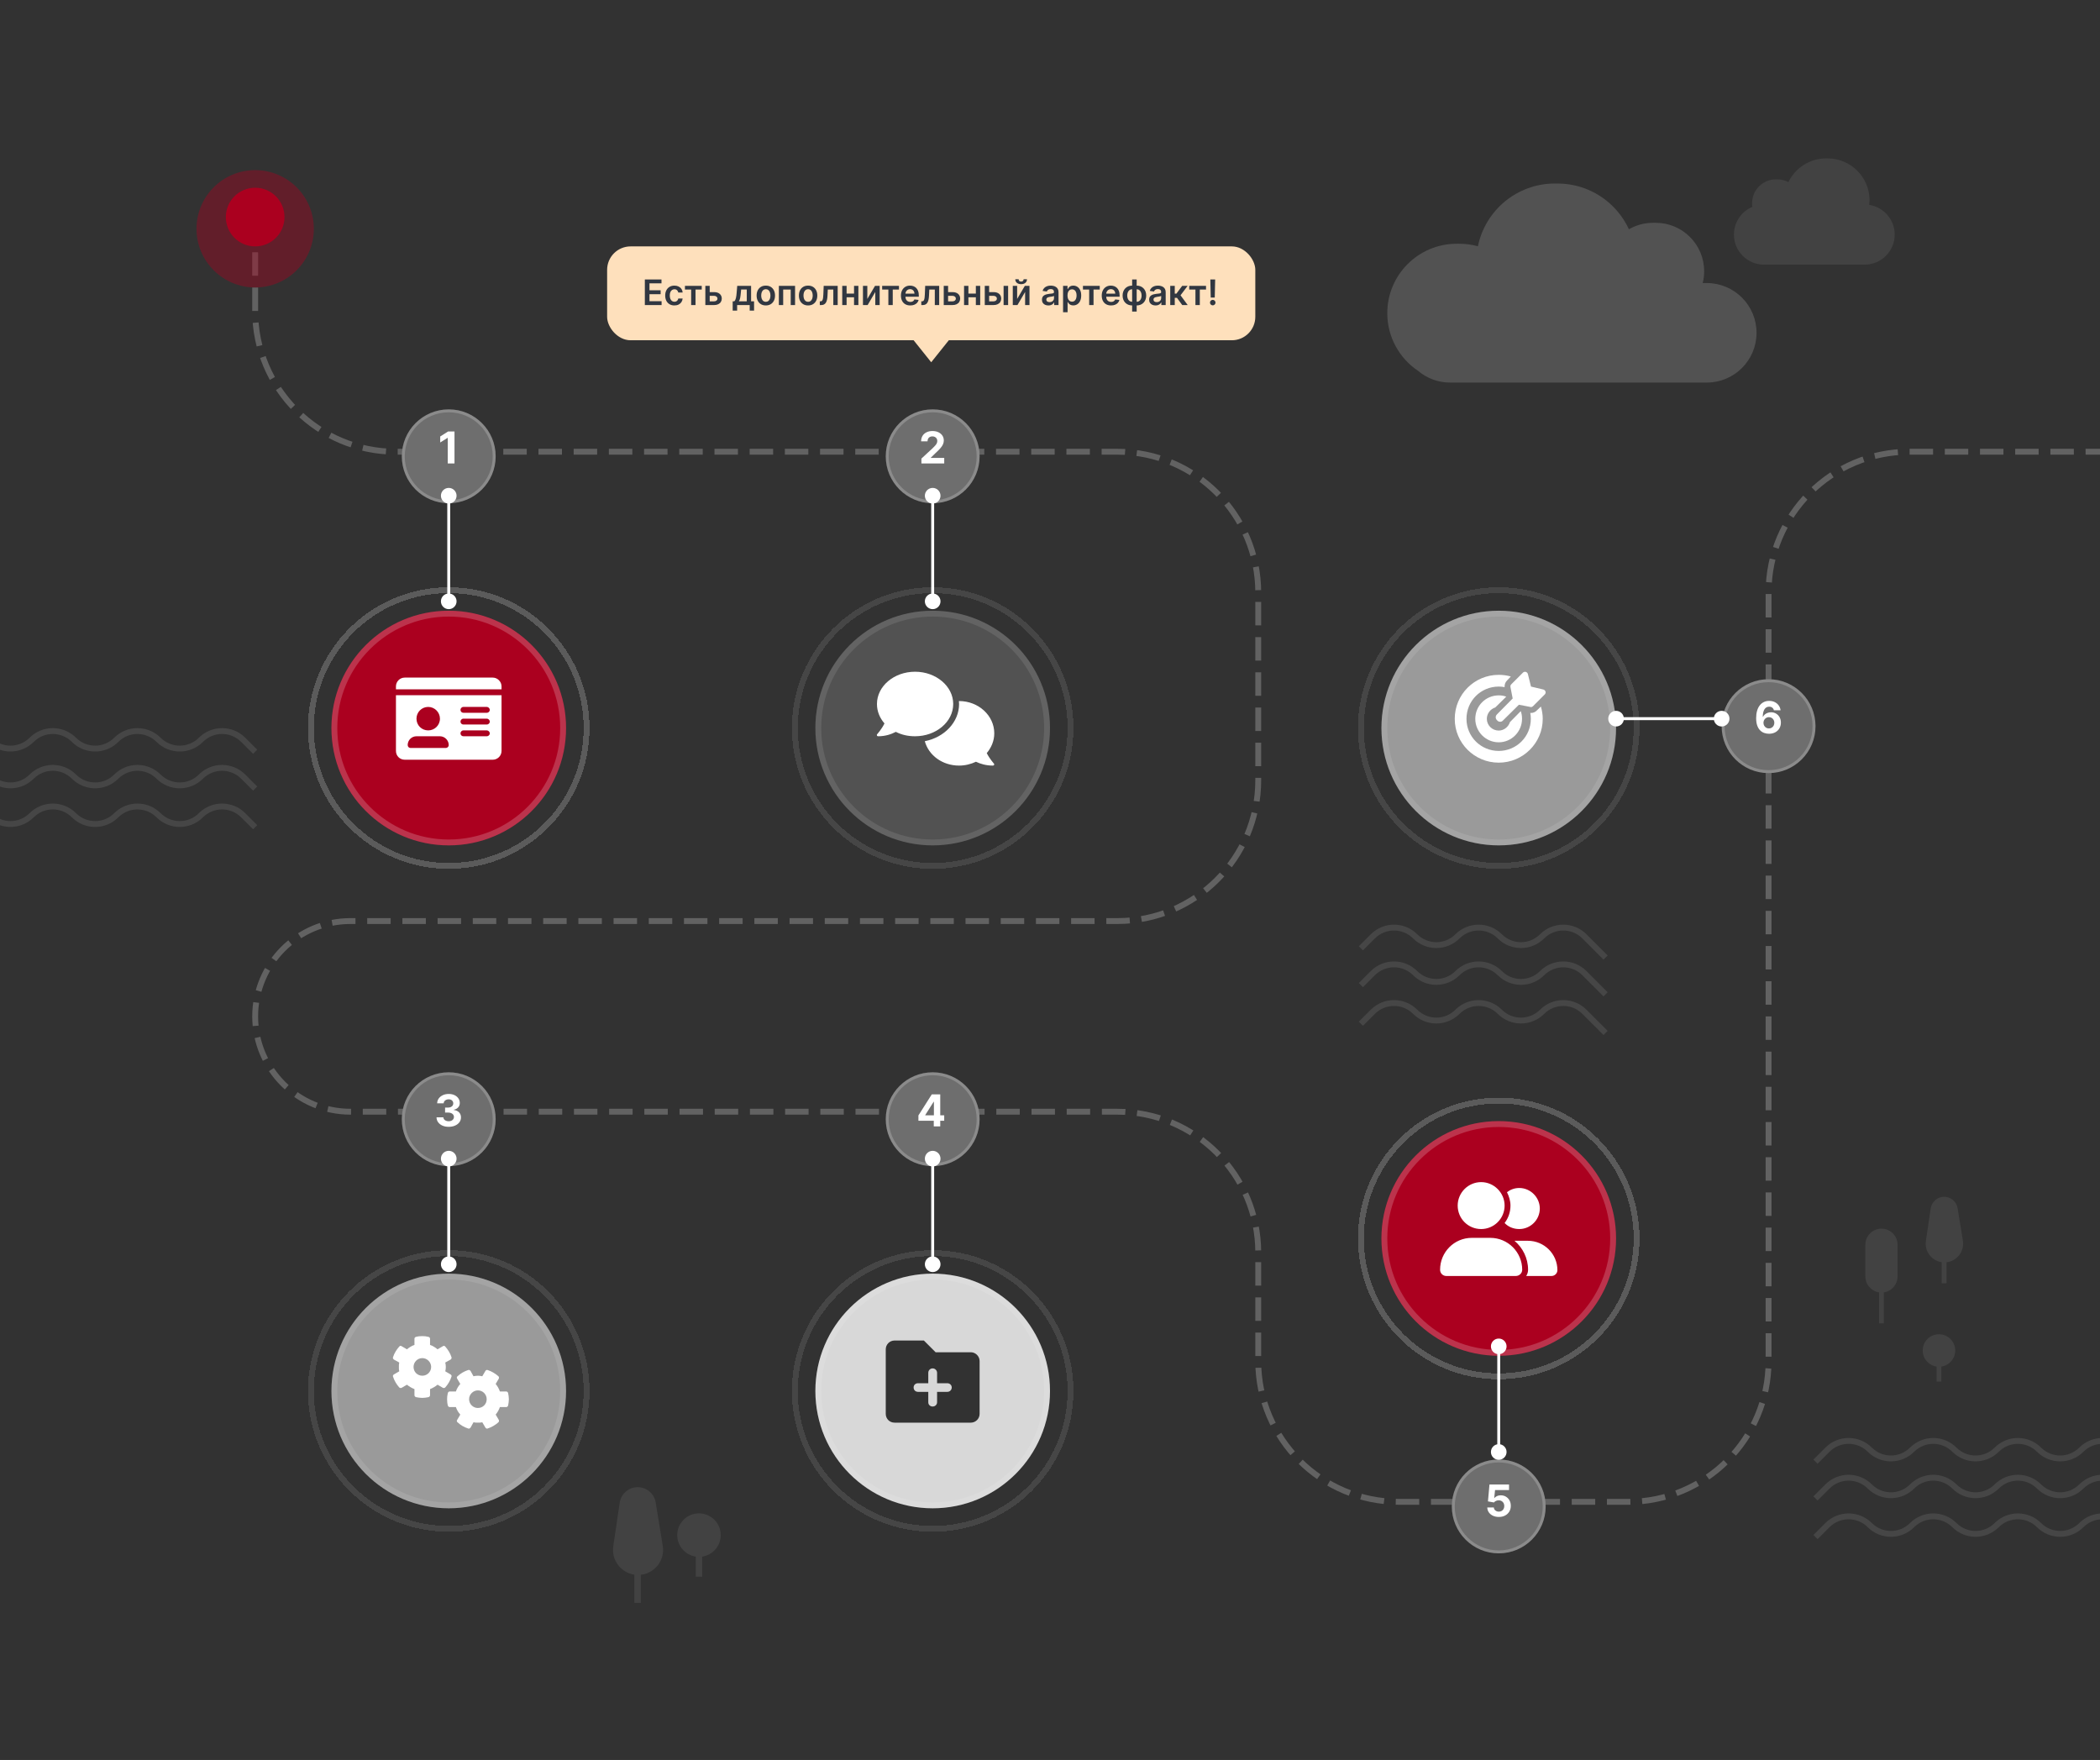 <svg width="716" height="600" viewBox="0 0 716 600" fill="none" xmlns="http://www.w3.org/2000/svg">
<g clip-path="url(#clip0_2741_21984)" filter="url(#filter0_b_2741_21984)">
<rect width="716" height="600" fill="#323232"/>
<path d="M87 74V106C87 132.51 108.49 154 135 154H381C407.51 154 429 175.49 429 202V266C429 292.51 407.51 314 381 314H119.5C101.551 314 87 328.551 87 346.5V346.5C87 364.449 101.551 379 119.5 379H381C407.51 379 429 400.49 429 427V464C429 490.51 450.49 512 477 512H555C581.51 512 603 490.51 603 464V202C603 175.49 624.49 154 651 154H722" stroke="#626262" stroke-width="2" stroke-dasharray="8 4"/>
<g opacity="0.4" filter="url(#filter1_d_2741_21984)">
<circle cx="87" cy="74" r="20" fill="#AB001F"/>
</g>
<circle cx="87" cy="74" r="10" fill="#AB001F"/>
<g filter="url(#filter2_d_2741_21984)">
<circle cx="153" cy="153" r="16" fill="#6E6E6E"/>
<circle cx="153" cy="153" r="15.5" stroke="white" stroke-opacity="0.2"/>
</g>
<path d="M154.961 147.091V158H152.654V149.28H152.591L150.092 150.846V148.801L152.793 147.091H154.961Z" fill="white"/>
<g filter="url(#filter3_d_2741_21984)">
<circle cx="153" cy="245" r="40" fill="#AB001F"/>
<circle cx="153" cy="245" r="39" stroke="white" stroke-opacity="0.2" stroke-width="2"/>
</g>
<g filter="url(#filter4_d_2741_21984)">
<circle cx="153" cy="245" r="47" stroke="white" stroke-opacity="0.2" stroke-width="2" shape-rendering="crispEdges"/>
</g>
<path d="M153 171.667C151.527 171.667 150.333 170.473 150.333 169C150.333 167.527 151.527 166.333 153 166.333C154.473 166.333 155.667 167.527 155.667 169C155.667 170.473 154.473 171.667 153 171.667ZM153 207.667C151.527 207.667 150.333 206.473 150.333 205C150.333 203.527 151.527 202.333 153 202.333C154.473 202.333 155.667 203.527 155.667 205C155.667 206.473 154.473 207.667 153 207.667ZM153.5 169L153.5 205L152.5 205L152.5 169L153.5 169Z" fill="white"/>
<path d="M168 231C169.625 231 171 232.375 171 234V235H135V234C135 232.375 136.312 231 138 231H168ZM135 256V237H171V256C171 257.688 169.625 259 168 259H138C136.312 259 135 257.688 135 256ZM158 241C157.438 241 157 241.5 157 242C157 242.562 157.438 243 158 243H166C166.5 243 167 242.562 167 242C167 241.5 166.5 241 166 241H158ZM158 245C157.438 245 157 245.5 157 246C157 246.562 157.438 247 158 247H166C166.5 247 167 246.562 167 246C167 245.5 166.5 245 166 245H158ZM158 249C157.438 249 157 249.5 157 250C157 250.562 157.438 251 158 251H166C166.5 251 167 250.562 167 250C167 249.5 166.5 249 166 249H158ZM146 241C143.75 241 142 242.812 142 245C142 247.25 143.75 249 146 249C148.188 249 150 247.25 150 245C150 242.812 148.188 241 146 241ZM142 251C140.312 251 139 252.375 139 254C139 254.562 139.438 255 140 255H152C152.5 255 153 254.562 153 254C153 252.375 151.625 251 150 251H142Z" fill="white"/>
<g filter="url(#filter5_d_2741_21984)">
<circle cx="153" cy="379" r="16" fill="#6E6E6E"/>
<circle cx="153" cy="379" r="15.5" stroke="white" stroke-opacity="0.2"/>
</g>
<path d="M152.973 384.149C152.177 384.149 151.469 384.012 150.847 383.739C150.229 383.462 149.741 383.082 149.383 382.599C149.027 382.113 148.845 381.551 148.834 380.916H151.156C151.17 381.182 151.258 381.417 151.417 381.619C151.581 381.818 151.797 381.972 152.067 382.082C152.337 382.192 152.641 382.248 152.978 382.248C153.33 382.248 153.64 382.185 153.91 382.061C154.18 381.937 154.391 381.765 154.544 381.544C154.697 381.324 154.773 381.07 154.773 380.783C154.773 380.491 154.691 380.234 154.528 380.01C154.368 379.783 154.137 379.605 153.836 379.478C153.537 379.35 153.182 379.286 152.77 379.286H151.753V377.592H152.77C153.118 377.592 153.425 377.532 153.692 377.411C153.962 377.29 154.171 377.123 154.32 376.91C154.47 376.694 154.544 376.441 154.544 376.154C154.544 375.88 154.478 375.641 154.347 375.435C154.219 375.225 154.038 375.062 153.804 374.945C153.573 374.827 153.303 374.769 152.994 374.769C152.682 374.769 152.396 374.826 152.136 374.939C151.877 375.049 151.669 375.207 151.513 375.413C151.357 375.619 151.273 375.861 151.263 376.138H149.052C149.063 375.509 149.242 374.955 149.59 374.476C149.938 373.996 150.407 373.622 150.996 373.352C151.59 373.078 152.259 372.942 153.005 372.942C153.758 372.942 154.416 373.078 154.981 373.352C155.545 373.625 155.984 373.995 156.297 374.46C156.613 374.922 156.769 375.44 156.765 376.015C156.769 376.626 156.579 377.136 156.195 377.544C155.815 377.952 155.32 378.212 154.709 378.322V378.407C155.512 378.51 156.123 378.789 156.542 379.243C156.964 379.694 157.174 380.259 157.17 380.937C157.174 381.559 156.994 382.111 156.632 382.594C156.273 383.077 155.778 383.457 155.146 383.734C154.514 384.011 153.789 384.149 152.973 384.149Z" fill="white"/>
<g filter="url(#filter6_d_2741_21984)">
<circle cx="153" cy="471" r="40" fill="#9A9A9A"/>
<circle cx="153" cy="471" r="39" stroke="white" stroke-opacity="0.1" stroke-width="2"/>
</g>
<g filter="url(#filter7_d_2741_21984)">
<circle cx="153" cy="471" r="47" stroke="white" stroke-opacity="0.1" stroke-width="2" shape-rendering="crispEdges"/>
</g>
<path d="M153 397.667C151.527 397.667 150.333 396.473 150.333 395C150.333 393.527 151.527 392.333 153 392.333C154.473 392.333 155.667 393.527 155.667 395C155.667 396.473 154.473 397.667 153 397.667ZM153 433.667C151.527 433.667 150.333 432.473 150.333 431C150.333 429.527 151.527 428.333 153 428.333C154.473 428.333 155.667 429.527 155.667 431C155.667 432.473 154.473 433.667 153 433.667ZM153.5 395L153.5 431L152.5 431L152.5 395L153.5 395Z" fill="white"/>
<path d="M153.625 468.562C153.875 468.688 154.062 469.062 153.938 469.312C153.5 470.688 152.75 471.938 151.812 473C151.688 473.125 151.5 473.188 151.375 473.188C151.25 473.188 151.125 473.188 151 473.125L149.188 472.062C148.438 472.688 147.562 473.188 146.625 473.562V475.688C146.625 475.938 146.375 476.25 146.062 476.312C145.375 476.438 144.688 476.562 144 476.562C143.25 476.562 142.562 476.438 141.875 476.312C141.562 476.25 141.312 475.938 141.312 475.688V473.562C140.375 473.188 139.5 472.688 138.75 472.062L136.938 473.125C136.812 473.188 136.688 473.188 136.562 473.188C136.438 473.188 136.25 473.125 136.125 473C135.188 471.938 134.438 470.688 134 469.312C133.875 469.062 134.062 468.688 134.312 468.562L136.125 467.5C136 467.062 136 466.562 136 466C136 465.5 136 465 136.125 464.5L134.312 463.5C134.062 463.312 133.875 463 134 462.688C134.438 461.312 135.188 460.125 136.125 459.062C136.25 458.875 136.438 458.812 136.562 458.812C136.688 458.812 136.812 458.875 136.938 458.938L138.75 460C139.5 459.375 140.375 458.812 141.312 458.5V456.375C141.312 456.062 141.562 455.812 141.875 455.75C142.562 455.562 143.25 455.5 144 455.5C144.688 455.5 145.375 455.562 146.062 455.75C146.375 455.812 146.625 456.062 146.625 456.375V458.5C147.562 458.812 148.438 459.375 149.188 460L151 458.938C151.125 458.875 151.25 458.812 151.375 458.812C151.5 458.812 151.688 458.875 151.812 459.062C152.75 460.125 153.5 461.312 153.938 462.688C154.062 463 153.875 463.312 153.625 463.5L151.812 464.5C151.938 465 152 465.5 152 466C152 466.562 151.938 467.062 151.812 467.5L153.625 468.562ZM144 469C145.625 469 147 467.688 147 466C147 464.375 145.625 463 144 463C142.312 463 141 464.375 141 466C141 467.688 142.312 469 144 469ZM173.25 474.938C173.375 475.625 173.5 476.312 173.5 477C173.5 477.75 173.375 478.438 173.25 479.125C173.188 479.438 172.875 479.688 172.625 479.688H170.438C170.125 480.625 169.625 481.5 169 482.25L170.062 484.062C170.125 484.188 170.125 484.312 170.125 484.438C170.125 484.562 170.062 484.75 169.938 484.875C168.875 485.812 167.625 486.562 166.25 487C166 487.125 165.625 486.938 165.5 486.688L164.438 484.875C163.938 485 163.438 485 162.938 485C162.438 485 161.938 485 161.438 484.875L160.438 486.688C160.25 486.938 159.938 487.125 159.625 487C158.25 486.562 157 485.812 156 484.875C155.812 484.75 155.75 484.562 155.75 484.438C155.75 484.312 155.812 484.188 155.875 484.062L156.938 482.25C156.25 481.5 155.75 480.625 155.438 479.688H153.312C153 479.688 152.75 479.438 152.688 479.125C152.5 478.438 152.438 477.75 152.438 477C152.438 476.312 152.5 475.625 152.688 474.938C152.75 474.625 153 474.375 153.312 474.375H155.438C155.75 473.438 156.25 472.562 156.938 471.812L155.875 470C155.812 469.875 155.75 469.75 155.75 469.625C155.75 469.5 155.812 469.312 156 469.188C157 468.25 158.25 467.5 159.625 467.062C159.938 466.938 160.25 467.125 160.438 467.375L161.438 469.188C161.938 469.062 162.438 469 162.938 469C163.438 469 163.938 469.062 164.438 469.188L165.5 467.375C165.625 467.125 166 466.938 166.25 467.062C167.625 467.5 168.875 468.25 169.938 469.188C170.062 469.312 170.125 469.5 170.125 469.625C170.125 469.75 170.125 469.875 170.062 470L169 471.812C169.625 472.562 170.125 473.438 170.438 474.375H172.625C172.875 474.375 173.188 474.625 173.25 474.938ZM162.938 480C164.625 480 165.938 478.688 165.938 477C165.938 475.375 164.625 474 162.938 474C161.312 474 159.938 475.375 159.938 477C159.938 478.688 161.312 480 162.938 480Z" fill="white"/>
<g filter="url(#filter8_d_2741_21984)">
<circle cx="318" cy="153" r="16" fill="#6E6E6E"/>
<circle cx="318" cy="153" r="15.5" stroke="white" stroke-opacity="0.2"/>
</g>
<path d="M314.16 158V156.338L318.043 152.743C318.374 152.423 318.651 152.135 318.874 151.88C319.102 151.624 319.274 151.374 319.391 151.129C319.508 150.88 319.567 150.612 319.567 150.324C319.567 150.005 319.494 149.729 319.348 149.499C319.203 149.264 319.004 149.085 318.752 148.961C318.5 148.833 318.214 148.769 317.894 148.769C317.56 148.769 317.269 148.836 317.021 148.971C316.772 149.106 316.58 149.3 316.445 149.552C316.31 149.804 316.243 150.104 316.243 150.452H314.054C314.054 149.738 314.215 149.119 314.538 148.593C314.861 148.067 315.314 147.661 315.897 147.373C316.479 147.086 317.15 146.942 317.91 146.942C318.691 146.942 319.371 147.08 319.95 147.357C320.533 147.631 320.985 148.011 321.309 148.497C321.632 148.984 321.793 149.541 321.793 150.17C321.793 150.582 321.712 150.988 321.548 151.39C321.388 151.791 321.103 152.237 320.691 152.727C320.279 153.213 319.698 153.797 318.949 154.479L317.356 156.04V156.114H321.937V158H314.16Z" fill="white"/>
<g filter="url(#filter9_d_2741_21984)">
<circle cx="318" cy="245" r="40" fill="#525252"/>
<circle cx="318" cy="245" r="39" stroke="white" stroke-opacity="0.1" stroke-width="2"/>
</g>
<g filter="url(#filter10_d_2741_21984)">
<circle cx="318" cy="245" r="47" stroke="white" stroke-opacity="0.1" stroke-width="2" shape-rendering="crispEdges"/>
</g>
<path d="M318 171.667C316.527 171.667 315.333 170.473 315.333 169C315.333 167.527 316.527 166.333 318 166.333C319.473 166.333 320.667 167.527 320.667 169C320.667 170.473 319.473 171.667 318 171.667ZM318 207.667C316.527 207.667 315.333 206.473 315.333 205C315.333 203.527 316.527 202.333 318 202.333C319.473 202.333 320.667 203.527 320.667 205C320.667 206.473 319.473 207.667 318 207.667ZM318.5 169L318.5 205L317.5 205L317.5 169L318.5 169Z" fill="white"/>
<path d="M325 240C325 246.125 319.125 251 312 251C309.562 251 307.375 250.5 305.438 249.5C303.875 250.312 301.875 251 299.438 251C299.25 251 299.062 250.938 299 250.75C298.938 250.562 298.938 250.375 299.125 250.25C299.125 250.188 300.562 248.688 301.562 246.625C299.938 244.75 299 242.5 299 240C299 233.938 304.812 229 312 229C319.125 229 325 233.938 325 240ZM336.438 256.75C337.438 258.75 338.812 260.188 338.812 260.25C339 260.375 339 260.562 338.938 260.75C338.875 260.938 338.688 261 338.5 261C336.25 261 334.312 260.438 332.75 259.688C331.062 260.5 329.062 261 327 261C321.312 261 316.625 257.5 315.312 252.688C322 251.375 327 246.188 327 240C327 239.688 326.938 239.375 326.938 239.062C326.938 239.062 326.938 239 327 239C333.625 239 339 243.938 339 250C339 252.562 338 254.875 336.438 256.75Z" fill="white"/>
<g filter="url(#filter11_d_2741_21984)">
<circle cx="318" cy="379" r="16" fill="#6E6E6E"/>
<circle cx="318" cy="379" r="15.5" stroke="white" stroke-opacity="0.2"/>
</g>
<path d="M313.136 382.082V380.266L317.69 373.091H319.256V375.605H318.33L315.459 380.149V380.234H321.93V382.082H313.136ZM318.372 384V381.528L318.415 380.724V373.091H320.578V384H318.372Z" fill="white"/>
<g filter="url(#filter12_d_2741_21984)">
<circle cx="318" cy="471" r="40" fill="#D8D8D8"/>
<circle cx="318" cy="471" r="39" stroke="white" stroke-opacity="0.1" stroke-width="2"/>
</g>
<g filter="url(#filter13_d_2741_21984)">
<circle cx="318" cy="471" r="47" stroke="white" stroke-opacity="0.1" stroke-width="2" shape-rendering="crispEdges"/>
</g>
<path d="M318 397.667C316.527 397.667 315.333 396.473 315.333 395C315.333 393.527 316.527 392.333 318 392.333C319.473 392.333 320.667 393.527 320.667 395C320.667 396.473 319.473 397.667 318 397.667ZM318 433.667C316.527 433.667 315.333 432.473 315.333 431C315.333 429.527 316.527 428.333 318 428.333C319.473 428.333 320.667 429.527 320.667 431C320.667 432.473 319.473 433.667 318 433.667ZM318.5 395L318.5 431L317.5 431L317.5 395L318.5 395Z" fill="white"/>
<path d="M331 461C332.625 461 334 462.375 334 464V482C334 483.688 332.625 485 331 485H305C303.312 485 302 483.688 302 482V460C302 458.375 303.312 457 305 457H315L319 461H331ZM323 474.5C323.812 474.5 324.5 473.875 324.5 473C324.5 472.188 323.812 471.562 323 471.562H319.5V468C319.5 467.188 318.812 466.5 318 466.5C317.125 466.5 316.5 467.188 316.5 468V471.562H313C312.125 471.562 311.5 472.188 311.5 473C311.5 473.875 312.125 474.5 313 474.5H316.5V478.062C316.5 478.875 317.125 479.5 318 479.5C318.812 479.5 319.5 478.875 319.5 478.062V474.5H323Z" fill="#323232"/>
<g filter="url(#filter14_d_2741_21984)">
<circle cx="511" cy="511" r="16" transform="rotate(-180 511 511)" fill="#6E6E6E"/>
<circle cx="511" cy="511" r="15.5" transform="rotate(-180 511 511)" stroke="white" stroke-opacity="0.2"/>
</g>
<path d="M511.035 517.149C510.282 517.149 509.611 517.011 509.021 516.734C508.435 516.457 507.97 516.075 507.626 515.588C507.281 515.102 507.102 514.544 507.088 513.916H509.325C509.35 514.338 509.527 514.681 509.857 514.944C510.188 515.207 510.58 515.338 511.035 515.338C511.397 515.338 511.716 515.258 511.993 515.098C512.274 514.935 512.492 514.71 512.649 514.422C512.808 514.131 512.888 513.797 512.888 513.42C512.888 513.037 512.807 512.7 512.643 512.408C512.483 512.117 512.262 511.89 511.977 511.727C511.693 511.563 511.368 511.48 511.003 511.476C510.683 511.476 510.372 511.542 510.07 511.673C509.772 511.805 509.54 511.984 509.373 512.211L507.322 511.844L507.839 506.091H514.508V507.977H509.74L509.458 510.709H509.522C509.714 510.439 510.003 510.216 510.39 510.038C510.777 509.86 511.21 509.772 511.69 509.772C512.347 509.772 512.933 509.926 513.448 510.235C513.963 510.544 514.369 510.968 514.667 511.508C514.966 512.044 515.113 512.662 515.11 513.362C515.113 514.097 514.943 514.75 514.598 515.322C514.257 515.89 513.78 516.338 513.165 516.664C512.555 516.988 511.844 517.149 511.035 517.149Z" fill="white"/>
<g filter="url(#filter15_d_2741_21984)">
<circle cx="511" cy="419" r="40" transform="rotate(-180 511 419)" fill="#AB001F"/>
<circle cx="511" cy="419" r="39" transform="rotate(-180 511 419)" stroke="white" stroke-opacity="0.2" stroke-width="2"/>
</g>
<g filter="url(#filter16_d_2741_21984)">
<path d="M464 419C464 393.043 485.043 372 511 372C536.957 372 558 393.043 558 419C558 444.957 536.957 466 511 466C485.043 466 464 444.957 464 419Z" stroke="white" stroke-opacity="0.2" stroke-width="2" shape-rendering="crispEdges"/>
</g>
<path d="M511 492.333C512.473 492.333 513.667 493.527 513.667 495C513.667 496.473 512.473 497.667 511 497.667C509.527 497.667 508.333 496.473 508.333 495C508.333 493.527 509.527 492.333 511 492.333ZM511 456.333C512.473 456.333 513.667 457.527 513.667 459C513.667 460.473 512.473 461.667 511 461.667C509.527 461.667 508.333 460.473 508.333 459C508.333 457.527 509.527 456.333 511 456.333ZM510.5 495L510.5 459L511.5 459L511.5 495L510.5 495Z" fill="white"/>
<path d="M505 419C500.562 419 497 415.438 497 411C497 406.625 500.562 403 505 403C509.375 403 513 406.625 513 411C513 415.438 509.375 419 505 419ZM508.125 422C514.125 422 519 426.875 519 432.875C519 434.062 518 435 516.812 435H493.125C491.938 435 491 434.062 491 432.875C491 426.875 495.812 422 501.812 422H508.125ZM520.938 423C526.5 423 531 427.5 531 433C531 434.125 530.062 435 529 435H520.375C520.75 434.375 521 433.688 521 432.875C521 428.938 519.188 425.375 516.375 423H520.938ZM518 419C516 419 514.25 418.25 513 416.938C514.25 415.312 515 413.25 515 411C515 409.375 514.5 407.812 513.812 406.438C514.938 405.562 516.375 405 518 405C521.812 405 525 408.188 525 412C525 415.875 521.812 419 518 419Z" fill="white"/>
<g filter="url(#filter17_d_2741_21984)">
<circle cx="603" cy="245" r="16" transform="rotate(90 603 245)" fill="#6E6E6E"/>
<circle cx="603" cy="245" r="15.5" transform="rotate(90 603 245)" stroke="white" stroke-opacity="0.2"/>
</g>
<path d="M603.12 250.149C602.559 250.146 602.017 250.051 601.495 249.867C600.977 249.682 600.512 249.382 600.1 248.967C599.688 248.551 599.361 248.001 599.119 247.315C598.882 246.63 598.763 245.788 598.763 244.79C598.766 243.874 598.871 243.056 599.077 242.335C599.286 241.61 599.585 240.996 599.972 240.492C600.362 239.988 600.829 239.604 601.373 239.341C601.916 239.075 602.525 238.942 603.2 238.942C603.928 238.942 604.57 239.084 605.128 239.368C605.686 239.648 606.133 240.03 606.47 240.513C606.811 240.996 607.017 241.538 607.088 242.138H604.814C604.725 241.758 604.539 241.46 604.254 241.243C603.97 241.026 603.619 240.918 603.2 240.918C602.49 240.918 601.95 241.227 601.58 241.845C601.215 242.463 601.028 243.303 601.021 244.364H601.096C601.259 244.041 601.479 243.766 601.756 243.539C602.037 243.308 602.355 243.132 602.71 243.011C603.068 242.887 603.447 242.825 603.844 242.825C604.491 242.825 605.066 242.978 605.57 243.283C606.074 243.585 606.472 244 606.763 244.529C607.055 245.059 607.2 245.664 607.2 246.346C607.2 247.085 607.028 247.741 606.683 248.317C606.343 248.892 605.865 249.343 605.251 249.67C604.64 249.993 603.93 250.153 603.12 250.149ZM603.109 248.338C603.464 248.338 603.782 248.253 604.063 248.082C604.343 247.912 604.563 247.681 604.723 247.39C604.883 247.099 604.963 246.772 604.963 246.41C604.963 246.048 604.883 245.723 604.723 245.435C604.567 245.147 604.35 244.918 604.073 244.748C603.796 244.577 603.48 244.492 603.125 244.492C602.859 244.492 602.612 244.542 602.385 244.641C602.161 244.741 601.964 244.879 601.794 245.057C601.627 245.234 601.495 245.44 601.399 245.675C601.303 245.906 601.256 246.152 601.256 246.415C601.256 246.767 601.335 247.088 601.495 247.379C601.659 247.67 601.879 247.903 602.156 248.077C602.436 248.251 602.754 248.338 603.109 248.338Z" fill="white"/>
<g filter="url(#filter18_d_2741_21984)">
<circle cx="511" cy="245" r="40" transform="rotate(90 511 245)" fill="#9A9A9A"/>
<circle cx="511" cy="245" r="39" transform="rotate(90 511 245)" stroke="white" stroke-opacity="0.1" stroke-width="2"/>
</g>
<path d="M509.812 241.188C508.188 241.688 506.938 243.25 506.938 245.062C506.938 247.25 508.75 249.062 511 249.062C512.75 249.062 514.312 247.812 514.812 246.188L518.5 242.438C518.812 243.25 518.938 244.125 518.938 245.062C518.938 249.438 515.375 253.062 511 253.062C506.562 253.062 503 249.438 503 245.062C503 240.625 506.562 237.062 511 237.062C511.875 237.062 512.75 237.188 513.562 237.5L509.812 241.188ZM524.062 242.125L525.375 240.875C525.75 242.188 526 243.562 526 245.062C526 253.312 519.25 260 511 260C502.688 260 496 253.312 496 245.062C496 236.75 502.688 230.062 511 230.062C512.438 230.062 513.812 230.25 515.125 230.625L513.875 231.938C513.25 232.5 512.938 233.375 513 234.25C512.312 234.125 511.688 234.062 511 234.062C504.875 234.062 500 238.938 500 245.062C500 251.125 504.875 256 511 256C517.062 256 521.938 251.125 521.938 245.062C521.938 244.312 521.875 243.688 521.75 243C521.812 243 521.875 243.062 522 243.062C522.75 243.062 523.5 242.75 524.062 242.125ZM526.938 235.75C527.062 236.125 526.938 236.5 526.688 236.75L522.688 240.75C522.5 240.938 522.25 241.062 522 241.062C521.875 241.062 521.812 241 521.75 241L517.875 240.25L512.5 245.562C512.25 245.875 511.875 246.062 511.5 246.062C511.062 246.062 510.688 245.875 510.438 245.562C509.812 245 509.812 244.062 510.438 243.5L515.75 238.125L515 234.25C514.938 233.875 515 233.562 515.25 233.312L519.25 229.312C519.5 229.062 519.875 228.938 520.25 229.062C520.625 229.188 520.875 229.5 520.938 229.812L522 234.062L526.188 235.062C526.5 235.125 526.812 235.375 526.938 235.75Z" fill="white"/>
<g filter="url(#filter19_d_2741_21984)">
<circle cx="511" cy="245" r="47" transform="rotate(90 511 245)" stroke="white" stroke-opacity="0.1" stroke-width="2" shape-rendering="crispEdges"/>
</g>
<path d="M584.333 245C584.333 243.527 585.527 242.333 587 242.333C588.473 242.333 589.667 243.527 589.667 245C589.667 246.473 588.473 247.667 587 247.667C585.527 247.667 584.333 246.473 584.333 245ZM548.333 245C548.333 243.527 549.527 242.333 551 242.333C552.473 242.333 553.667 243.527 553.667 245C553.667 246.473 552.473 247.667 551 247.667C549.527 247.667 548.333 246.473 548.333 245ZM587 245.5L551 245.5L551 244.5L587 244.5V245.5Z" fill="white"/>
<path fill-rule="evenodd" clip-rule="evenodd" d="M555.381 78.16C557.808 76.759 560.624 75.958 563.627 75.958H564.52C573.643 75.958 581.038 83.353 581.038 92.476C581.038 93.862 580.868 95.208 580.546 96.494H581.931C591.301 96.494 598.896 104.089 598.896 113.459C598.896 122.828 591.301 130.423 581.931 130.423H497.623L497.554 130.423H496.661L496.592 130.423H494.429C490.249 130.423 486.422 128.911 483.465 126.404C477.152 122.155 473 114.943 473 106.762C473 93.694 483.594 83.101 496.661 83.101H497.554C499.752 83.101 501.881 83.4 503.9 83.961C506.395 71.751 517.197 62.565 530.144 62.565H531.037C541.836 62.565 551.142 68.955 555.381 78.16Z" fill="white" fill-opacity="0.16"/>
<path fill-rule="evenodd" clip-rule="evenodd" d="M609.76 62.092C612.071 57.304 616.972 54 622.645 54H623.122C631.019 54 637.421 60.402 637.421 68.299C637.421 68.823 637.393 69.341 637.338 69.85C642.244 70.612 646 74.856 646 79.976C646 85.636 641.412 90.224 635.753 90.224H601.436C595.776 90.224 591.188 85.636 591.188 79.976C591.188 75.718 593.786 72.066 597.483 70.519C597.418 70.106 597.384 69.683 597.384 69.252C597.384 64.777 601.012 61.149 605.487 61.149H605.963C607.335 61.149 608.628 61.49 609.76 62.092Z" fill="white" fill-opacity="0.08"/>
<path d="M619 498.291L623.077 494.214C627.061 490.23 633.521 490.23 637.505 494.214V494.214C641.489 498.198 647.948 498.198 651.932 494.214V494.214C655.916 490.23 662.375 490.23 666.359 494.214V494.214C670.343 498.198 676.802 498.198 680.786 494.214V494.214C684.77 490.23 691.23 490.23 695.214 494.214V494.214C699.198 498.198 705.657 498.198 709.641 494.214V494.214C713.625 490.23 720.084 490.23 724.068 494.214V494.214C728.052 498.198 734.511 498.198 738.495 494.214V494.214C742.479 490.23 748.939 490.23 752.923 494.214L757 498.291" stroke="white" stroke-opacity="0.1" stroke-width="2"/>
<path d="M619 510.836L623.077 506.759C627.061 502.775 633.521 502.775 637.505 506.759V506.759C641.489 510.743 647.948 510.743 651.932 506.759V506.759C655.916 502.775 662.375 502.775 666.359 506.759V506.759C670.343 510.743 676.802 510.743 680.786 506.759V506.759C684.77 502.775 691.23 502.775 695.214 506.759V506.759C699.198 510.743 705.657 510.743 709.641 506.759V506.759C713.625 502.775 720.084 502.775 724.068 506.759V506.759C728.052 510.743 734.511 510.743 738.495 506.759V506.759C742.479 502.775 748.939 502.775 752.923 506.759L757 510.836" stroke="white" stroke-opacity="0.1" stroke-width="2"/>
<path d="M619 524.009L623.077 519.932C627.061 515.948 633.521 515.948 637.505 519.932V519.932C641.489 523.916 647.948 523.916 651.932 519.932V519.932C655.916 515.948 662.375 515.948 666.359 519.932V519.932C670.343 523.916 676.802 523.916 680.786 519.932V519.932C684.77 515.948 691.23 515.948 695.214 519.932V519.932C699.198 523.916 705.657 523.916 709.641 519.932V519.932C713.625 515.948 720.084 515.948 724.068 519.932V519.932C728.052 523.916 734.511 523.916 738.495 519.932V519.932C742.479 515.948 748.939 515.948 752.923 519.932L757 524.009" stroke="white" stroke-opacity="0.1" stroke-width="2"/>
<path d="M-51 256.291L-46.923 252.214C-42.939 248.23 -36.479 248.23 -32.495 252.214V252.214C-28.512 256.198 -22.052 256.198 -18.068 252.214V252.214C-14.084 248.23 -7.625 248.23 -3.641 252.214V252.214C0.343 256.198 6.802 256.198 10.786 252.214V252.214C14.77 248.23 21.23 248.23 25.214 252.214V252.214C29.198 256.198 35.657 256.198 39.641 252.214V252.214C43.625 248.23 50.084 248.23 54.068 252.214V252.214C58.052 256.198 64.511 256.198 68.496 252.214V252.214C72.479 248.23 78.939 248.23 82.923 252.214L87 256.291" stroke="white" stroke-opacity="0.1" stroke-width="2"/>
<path d="M-51 268.836L-46.923 264.759C-42.939 260.775 -36.479 260.775 -32.495 264.759V264.759C-28.512 268.743 -22.052 268.743 -18.068 264.759V264.759C-14.084 260.775 -7.625 260.775 -3.641 264.759V264.759C0.343 268.743 6.802 268.743 10.786 264.759V264.759C14.77 260.775 21.23 260.775 25.214 264.759V264.759C29.198 268.743 35.657 268.743 39.641 264.759V264.759C43.625 260.775 50.084 260.775 54.068 264.759V264.759C58.052 268.743 64.511 268.743 68.496 264.759V264.759C72.479 260.775 78.939 260.775 82.923 264.759L87 268.836" stroke="white" stroke-opacity="0.1" stroke-width="2"/>
<path d="M-51 282.009L-46.923 277.932C-42.939 273.948 -36.479 273.948 -32.495 277.932V277.932C-28.512 281.916 -22.052 281.916 -18.068 277.932V277.932C-14.084 273.948 -7.625 273.948 -3.641 277.932V277.932C0.343 281.916 6.802 281.916 10.786 277.932V277.932C14.77 273.948 21.23 273.948 25.214 277.932V277.932C29.198 281.916 35.657 281.916 39.641 277.932V277.932C43.625 273.948 50.084 273.948 54.068 277.932V277.932C58.052 281.916 64.511 281.916 68.496 277.932V277.932C72.479 273.948 78.939 273.948 82.923 277.932L87 282.009" stroke="white" stroke-opacity="0.1" stroke-width="2"/>
<path d="M464 323.291L468.077 319.214C472.061 315.23 478.521 315.23 482.505 319.214V319.214C486.489 323.198 492.948 323.198 496.932 319.214V319.214C500.916 315.23 507.375 315.23 511.359 319.214V319.214C515.343 323.198 521.802 323.198 525.786 319.214V319.214C529.77 315.23 536.23 315.23 540.214 319.214L547.427 326.427" stroke="white" stroke-opacity="0.1" stroke-width="2"/>
<path d="M464 335.836L468.077 331.759C472.061 327.775 478.521 327.775 482.505 331.759V331.759C486.489 335.743 492.948 335.743 496.932 331.759V331.759C500.916 327.775 507.375 327.775 511.359 331.759V331.759C515.343 335.743 521.802 335.743 525.786 331.759V331.759C529.77 327.775 536.23 327.775 540.214 331.759L547.427 338.973" stroke="white" stroke-opacity="0.1" stroke-width="2"/>
<path d="M464 349.009L468.077 344.932C472.061 340.948 478.521 340.948 482.505 344.932V344.932C486.489 348.916 492.948 348.916 496.932 344.932V344.932C500.916 340.948 507.375 340.948 511.359 344.932V344.932C515.343 348.916 521.802 348.916 525.786 344.932V344.932C529.77 340.948 536.23 340.948 540.214 344.932L547.427 352.146" stroke="white" stroke-opacity="0.1" stroke-width="2"/>
<path fill-rule="evenodd" clip-rule="evenodd" d="M658.278 411.961C658.615 409.685 660.568 408 662.869 408C665.144 408 667.084 409.649 667.449 411.895L669.251 422.95C669.845 426.595 667.242 429.924 663.668 430.321V437.483H662.011V430.292C658.586 429.79 656.112 426.581 656.636 423.041L658.278 411.961ZM641.487 418.862C644.517 418.862 646.974 421.319 646.974 424.349V435.161C646.974 437.918 644.942 440.199 642.294 440.589V451.138H640.68V440.589C638.032 440.199 636 437.918 636 435.161V424.349C636 421.319 638.457 418.862 641.487 418.862ZM655.552 460.404C655.552 457.343 658.033 454.862 661.094 454.862C664.155 454.862 666.636 457.343 666.636 460.404C666.636 463.188 664.584 465.493 661.909 465.887V471H660.279V465.887C657.604 465.493 655.552 463.188 655.552 460.404Z" fill="white" fill-opacity="0.08"/>
<path fill-rule="evenodd" clip-rule="evenodd" d="M217.431 507C214.354 507 211.741 509.254 211.29 512.299L209.094 527.12C208.392 531.855 211.703 536.147 216.284 536.819V546.438H218.5V536.858C223.281 536.327 226.763 531.873 225.969 526.998L223.559 512.21C223.069 509.206 220.474 507 217.431 507ZM230.905 523.339C230.905 519.245 234.224 515.925 238.319 515.925C242.413 515.925 245.732 519.245 245.732 523.339C245.732 527.063 242.986 530.146 239.409 530.673V537.512H237.228V530.673C233.651 530.146 230.905 527.063 230.905 523.339Z" fill="white" fill-opacity="0.08"/>
<g filter="url(#filter20_d_2741_21984)">
<rect x="207" y="84" width="221" height="32" rx="8" fill="#FEE0BC"/>
<path d="M219.861 104V95.273H225.537V96.598H221.442V98.967H225.243V100.293H221.442V102.675H225.571V104H219.861ZM229.937 104.128C229.283 104.128 228.722 103.984 228.254 103.697C227.788 103.411 227.428 103.014 227.175 102.509C226.925 102 226.8 101.415 226.8 100.753C226.8 100.088 226.928 99.501 227.184 98.993C227.44 98.481 227.8 98.084 228.266 97.8C228.735 97.513 229.289 97.369 229.928 97.369C230.46 97.369 230.93 97.467 231.339 97.663C231.751 97.856 232.079 98.131 232.323 98.486C232.567 98.838 232.707 99.25 232.741 99.722H231.266C231.207 99.406 231.065 99.144 230.84 98.933C230.619 98.72 230.322 98.614 229.95 98.614C229.634 98.614 229.357 98.699 229.119 98.869C228.88 99.037 228.694 99.278 228.56 99.594C228.43 99.909 228.364 100.287 228.364 100.727C228.364 101.173 228.43 101.557 228.56 101.878C228.691 102.196 228.874 102.442 229.11 102.615C229.349 102.786 229.629 102.871 229.95 102.871C230.177 102.871 230.38 102.828 230.559 102.743C230.741 102.655 230.893 102.528 231.015 102.364C231.137 102.199 231.221 101.999 231.266 101.763H232.741C232.704 102.226 232.567 102.636 232.332 102.994C232.096 103.349 231.775 103.628 231.369 103.83C230.962 104.028 230.485 104.128 229.937 104.128ZM233.532 98.72V97.454H239.26V98.72H237.142V104H235.65V98.72H233.532ZM241.532 99.585H243.462C244.298 99.585 244.944 99.788 245.401 100.195C245.859 100.601 246.089 101.134 246.092 101.793C246.089 102.222 245.984 102.602 245.776 102.935C245.572 103.267 245.273 103.528 244.881 103.719C244.492 103.906 244.019 104 243.462 104H240.488V97.454H241.975V102.734H243.462C243.798 102.734 244.073 102.649 244.289 102.479C244.505 102.305 244.613 102.084 244.613 101.814C244.613 101.53 244.505 101.298 244.289 101.119C244.073 100.94 243.798 100.851 243.462 100.851H241.532V99.585ZM249.811 105.901V102.73H250.331C250.47 102.622 250.586 102.476 250.68 102.291C250.774 102.104 250.85 101.884 250.91 101.631C250.973 101.375 251.024 101.089 251.064 100.774C251.103 100.456 251.139 100.114 251.17 99.747L251.358 97.454H256.088V102.73H257.102V105.901H255.61V104H251.328V105.901H249.811ZM251.916 102.73H254.613V98.699H252.696L252.593 99.747C252.537 100.44 252.461 101.034 252.368 101.528C252.274 102.023 252.123 102.423 251.916 102.73ZM261.109 104.128C260.469 104.128 259.915 103.987 259.447 103.706C258.978 103.425 258.614 103.031 258.356 102.526C258.1 102.02 257.972 101.429 257.972 100.753C257.972 100.077 258.1 99.484 258.356 98.976C258.614 98.467 258.978 98.072 259.447 97.791C259.915 97.51 260.469 97.369 261.109 97.369C261.748 97.369 262.302 97.51 262.771 97.791C263.239 98.072 263.602 98.467 263.857 98.976C264.116 99.484 264.245 100.077 264.245 100.753C264.245 101.429 264.116 102.02 263.857 102.526C263.602 103.031 263.239 103.425 262.771 103.706C262.302 103.987 261.748 104.128 261.109 104.128ZM261.117 102.892C261.464 102.892 261.754 102.797 261.987 102.607C262.219 102.413 262.393 102.155 262.506 101.831C262.623 101.507 262.681 101.146 262.681 100.749C262.681 100.348 262.623 99.986 262.506 99.662C262.393 99.335 262.219 99.075 261.987 98.882C261.754 98.689 261.464 98.592 261.117 98.592C260.762 98.592 260.467 98.689 260.231 98.882C259.998 99.075 259.823 99.335 259.707 99.662C259.593 99.986 259.536 100.348 259.536 100.749C259.536 101.146 259.593 101.507 259.707 101.831C259.823 102.155 259.998 102.413 260.231 102.607C260.467 102.797 260.762 102.892 261.117 102.892ZM265.554 104V97.454H271.081V104H269.594V98.72H267.029V104H265.554ZM275.523 104.128C274.884 104.128 274.33 103.987 273.861 103.706C273.392 103.425 273.028 103.031 272.77 102.526C272.514 102.02 272.386 101.429 272.386 100.753C272.386 100.077 272.514 99.484 272.77 98.976C273.028 98.467 273.392 98.072 273.861 97.791C274.33 97.51 274.884 97.369 275.523 97.369C276.162 97.369 276.716 97.51 277.185 97.791C277.653 98.072 278.016 98.467 278.271 98.976C278.53 99.484 278.659 100.077 278.659 100.753C278.659 101.429 278.53 102.02 278.271 102.526C278.016 103.031 277.653 103.425 277.185 103.706C276.716 103.987 276.162 104.128 275.523 104.128ZM275.531 102.892C275.878 102.892 276.168 102.797 276.401 102.607C276.634 102.413 276.807 102.155 276.92 101.831C277.037 101.507 277.095 101.146 277.095 100.749C277.095 100.348 277.037 99.986 276.92 99.662C276.807 99.335 276.634 99.075 276.401 98.882C276.168 98.689 275.878 98.592 275.531 98.592C275.176 98.592 274.881 98.689 274.645 98.882C274.412 99.075 274.237 99.335 274.121 99.662C274.007 99.986 273.95 100.348 273.95 100.749C273.95 101.146 274.007 101.507 274.121 101.831C274.237 102.155 274.412 102.413 274.645 102.607C274.881 102.797 275.176 102.892 275.531 102.892ZM279.517 104L279.508 102.73H279.734C279.904 102.73 280.048 102.692 280.164 102.615C280.281 102.538 280.377 102.411 280.454 102.232C280.531 102.05 280.591 101.805 280.633 101.499C280.676 101.192 280.706 100.81 280.723 100.352L280.838 97.454H285.61V104H284.119V98.72H282.24L282.137 100.83C282.112 101.375 282.051 101.848 281.954 102.249C281.86 102.646 281.727 102.974 281.554 103.233C281.383 103.491 281.169 103.685 280.91 103.812C280.652 103.938 280.346 104 279.994 104H279.517ZM291.659 100.088V101.354H288.174V100.088H291.659ZM288.651 97.454V104H287.164V97.454H288.651ZM292.669 97.454V104H291.186V97.454H292.669ZM295.717 101.912L298.338 97.454H299.923V104H298.432V99.538L295.82 104H294.23V97.454H295.717V101.912ZM300.775 98.72V97.454H306.502V98.72H304.384V104H302.892V98.72H300.775ZM310.358 104.128C309.702 104.128 309.135 103.991 308.658 103.719C308.184 103.443 307.819 103.054 307.563 102.551C307.307 102.045 307.179 101.45 307.179 100.766C307.179 100.092 307.307 99.501 307.563 98.993C307.821 98.481 308.182 98.084 308.645 97.8C309.108 97.513 309.652 97.369 310.277 97.369C310.681 97.369 311.061 97.435 311.419 97.565C311.78 97.693 312.098 97.892 312.374 98.162C312.652 98.432 312.871 98.776 313.03 99.193C313.189 99.608 313.269 100.102 313.269 100.676V101.149H307.904V100.109H311.79C311.787 99.814 311.723 99.551 311.598 99.321C311.473 99.088 311.299 98.905 311.074 98.771C310.853 98.638 310.594 98.571 310.299 98.571C309.983 98.571 309.706 98.648 309.468 98.801C309.229 98.952 309.043 99.151 308.909 99.398C308.779 99.642 308.712 99.91 308.709 100.203V101.111C308.709 101.491 308.779 101.818 308.918 102.091C309.057 102.361 309.252 102.568 309.502 102.713C309.752 102.855 310.044 102.926 310.38 102.926C310.604 102.926 310.807 102.895 310.989 102.832C311.171 102.767 311.328 102.672 311.462 102.547C311.596 102.422 311.696 102.267 311.765 102.082L313.205 102.244C313.114 102.625 312.941 102.957 312.685 103.241C312.432 103.523 312.108 103.741 311.713 103.898C311.319 104.051 310.867 104.128 310.358 104.128ZM314.122 104L314.114 102.73H314.339C314.51 102.73 314.653 102.692 314.77 102.615C314.886 102.538 314.983 102.411 315.06 102.232C315.136 102.05 315.196 101.805 315.239 101.499C315.281 101.192 315.311 100.81 315.328 100.352L315.443 97.454H320.216V104H318.724V98.72H316.845L316.743 100.83C316.717 101.375 316.656 101.848 316.56 102.249C316.466 102.646 316.332 102.974 316.159 103.233C315.989 103.491 315.774 103.685 315.516 103.812C315.257 103.938 314.952 104 314.599 104H314.122ZM322.813 99.585H324.744C325.579 99.585 326.225 99.788 326.683 100.195C327.14 100.601 327.37 101.134 327.373 101.793C327.37 102.222 327.265 102.602 327.058 102.935C326.853 103.267 326.555 103.528 326.163 103.719C325.773 103.906 325.3 104 324.744 104H321.769V97.454H323.256V102.734H324.744C325.079 102.734 325.354 102.649 325.57 102.479C325.786 102.305 325.894 102.084 325.894 101.814C325.894 101.53 325.786 101.298 325.57 101.119C325.354 100.94 325.079 100.851 324.744 100.851H322.813V99.585ZM333.191 100.088V101.354H329.705V100.088H333.191ZM330.182 97.454V104H328.695V97.454H330.182ZM334.201 97.454V104H332.718V97.454H334.201ZM336.805 99.585H338.736C339.571 99.585 340.217 99.788 340.675 100.195C341.132 100.601 341.362 101.134 341.365 101.793C341.362 102.222 341.257 102.602 341.05 102.935C340.845 103.267 340.547 103.528 340.155 103.719C339.766 103.906 339.293 104 338.736 104H335.761V97.454H337.249V102.734H338.736C339.071 102.734 339.347 102.649 339.562 102.479C339.778 102.305 339.886 102.084 339.886 101.814C339.886 101.53 339.778 101.298 339.562 101.119C339.347 100.94 339.071 100.851 338.736 100.851H336.805V99.585ZM342.179 104V97.454H343.722V104H342.179ZM346.799 101.912L349.42 97.454H351.005V104H349.514V99.538L346.902 104H345.312V97.454H346.799V101.912ZM348.998 95.204H350.153C350.153 95.702 349.973 96.105 349.612 96.415C349.254 96.722 348.768 96.875 348.154 96.875C347.547 96.875 347.062 96.722 346.701 96.415C346.343 96.105 346.166 95.702 346.169 95.204H347.315C347.315 95.409 347.377 95.592 347.502 95.754C347.63 95.913 347.848 95.993 348.154 95.993C348.456 95.993 348.67 95.913 348.798 95.754C348.929 95.595 348.995 95.412 348.998 95.204ZM357.45 104.132C357.035 104.132 356.661 104.058 356.329 103.911C355.999 103.76 355.738 103.538 355.545 103.246C355.354 102.953 355.259 102.592 355.259 102.163C355.259 101.794 355.327 101.489 355.464 101.247C355.6 101.006 355.786 100.812 356.022 100.668C356.258 100.523 356.523 100.413 356.819 100.339C357.117 100.263 357.425 100.207 357.744 100.173C358.127 100.134 358.438 100.098 358.677 100.067C358.915 100.033 359.089 99.981 359.197 99.913C359.308 99.842 359.363 99.733 359.363 99.585V99.56C359.363 99.239 359.268 98.99 359.077 98.814C358.887 98.638 358.613 98.55 358.255 98.55C357.877 98.55 357.577 98.632 357.356 98.797C357.137 98.962 356.989 99.156 356.913 99.381L355.472 99.176C355.586 98.778 355.773 98.446 356.035 98.179C356.296 97.909 356.616 97.707 356.994 97.574C357.371 97.438 357.789 97.369 358.246 97.369C358.562 97.369 358.876 97.406 359.188 97.48C359.501 97.554 359.786 97.676 360.045 97.847C360.303 98.014 360.511 98.243 360.667 98.533C360.826 98.822 360.906 99.185 360.906 99.619V104H359.423V103.101H359.371C359.278 103.283 359.146 103.453 358.975 103.612C358.808 103.768 358.596 103.895 358.34 103.991C358.087 104.085 357.79 104.132 357.45 104.132ZM357.85 102.999C358.16 102.999 358.428 102.937 358.656 102.815C358.883 102.69 359.058 102.526 359.18 102.321C359.305 102.116 359.367 101.893 359.367 101.652V100.881C359.319 100.92 359.237 100.957 359.12 100.991C359.006 101.026 358.879 101.055 358.737 101.081C358.594 101.107 358.454 101.129 358.315 101.149C358.175 101.169 358.055 101.186 357.952 101.2C357.722 101.232 357.516 101.283 357.335 101.354C357.153 101.425 357.009 101.524 356.904 101.652C356.799 101.777 356.746 101.939 356.746 102.138C356.746 102.422 356.85 102.636 357.058 102.781C357.265 102.926 357.529 102.999 357.85 102.999ZM362.457 106.455V97.454H363.974V98.537H364.063C364.143 98.378 364.255 98.209 364.4 98.03C364.545 97.848 364.741 97.693 364.988 97.565C365.235 97.435 365.55 97.369 365.934 97.369C366.44 97.369 366.896 97.499 367.302 97.757C367.711 98.013 368.035 98.392 368.273 98.895C368.515 99.395 368.636 100.009 368.636 100.736C368.636 101.455 368.518 102.065 368.282 102.568C368.046 103.071 367.725 103.455 367.319 103.719C366.913 103.983 366.452 104.115 365.938 104.115C365.563 104.115 365.252 104.053 365.005 103.928C364.758 103.803 364.559 103.652 364.408 103.476C364.261 103.297 364.146 103.128 364.063 102.969H363.999V106.455H362.457ZM363.969 100.727C363.969 101.151 364.029 101.521 364.148 101.839C364.271 102.158 364.445 102.406 364.673 102.585C364.903 102.761 365.181 102.849 365.508 102.849C365.849 102.849 366.134 102.759 366.364 102.577C366.594 102.392 366.768 102.141 366.884 101.822C367.004 101.501 367.063 101.136 367.063 100.727C367.063 100.321 367.005 99.96 366.888 99.645C366.772 99.329 366.599 99.082 366.369 98.903C366.138 98.724 365.852 98.635 365.508 98.635C365.178 98.635 364.898 98.722 364.668 98.895C364.438 99.068 364.263 99.311 364.144 99.624C364.028 99.936 363.969 100.304 363.969 100.727ZM369.235 98.72V97.454H374.963V98.72H372.845V104H371.353V98.72H369.235ZM378.819 104.128C378.163 104.128 377.596 103.991 377.119 103.719C376.645 103.443 376.279 103.054 376.024 102.551C375.768 102.045 375.64 101.45 375.64 100.766C375.64 100.092 375.768 99.501 376.024 98.993C376.282 98.481 376.643 98.084 377.106 97.8C377.569 97.513 378.113 97.369 378.738 97.369C379.142 97.369 379.522 97.435 379.88 97.565C380.241 97.693 380.559 97.892 380.835 98.162C381.113 98.432 381.332 98.776 381.491 99.193C381.65 99.608 381.73 100.102 381.73 100.676V101.149H376.365V100.109H380.251C380.248 99.814 380.184 99.551 380.059 99.321C379.934 99.088 379.76 98.905 379.535 98.771C379.314 98.638 379.055 98.571 378.76 98.571C378.444 98.571 378.167 98.648 377.929 98.801C377.69 98.952 377.504 99.151 377.37 99.398C377.24 99.642 377.173 99.91 377.17 100.203V101.111C377.17 101.491 377.24 101.818 377.379 102.091C377.518 102.361 377.713 102.568 377.963 102.713C378.213 102.855 378.505 102.926 378.841 102.926C379.065 102.926 379.268 102.895 379.45 102.832C379.632 102.767 379.789 102.672 379.923 102.547C380.056 102.422 380.157 102.267 380.225 102.082L381.666 102.244C381.575 102.625 381.402 102.957 381.146 103.241C380.893 103.523 380.569 103.741 380.174 103.898C379.779 104.051 379.328 104.128 378.819 104.128ZM386.005 106.224V95.273H387.552V106.224H386.005ZM386.005 104.128C385.525 104.128 385.086 104.047 384.688 103.885C384.29 103.723 383.947 103.493 383.657 103.195C383.37 102.896 383.147 102.541 382.988 102.129C382.832 101.714 382.754 101.256 382.754 100.753C382.754 100.25 382.832 99.791 382.988 99.376C383.147 98.962 383.37 98.605 383.657 98.307C383.947 98.006 384.29 97.774 384.688 97.612C385.086 97.45 385.525 97.369 386.005 97.369H386.333V104.128H386.005ZM386.005 102.884H386.197V98.614H386.005C385.732 98.614 385.491 98.671 385.281 98.784C385.073 98.895 384.898 99.05 384.756 99.249C384.617 99.445 384.511 99.672 384.437 99.93C384.366 100.186 384.33 100.46 384.33 100.753C384.33 101.142 384.394 101.499 384.522 101.822C384.65 102.143 384.837 102.401 385.085 102.594C385.335 102.787 385.641 102.884 386.005 102.884ZM387.552 104.128H387.224V97.369H387.552C388.032 97.369 388.471 97.45 388.869 97.612C389.266 97.774 389.609 98.006 389.896 98.307C390.185 98.605 390.408 98.962 390.565 99.376C390.724 99.791 390.803 100.25 390.803 100.753C390.803 101.256 390.724 101.714 390.565 102.129C390.408 102.541 390.185 102.896 389.896 103.195C389.609 103.493 389.266 103.723 388.869 103.885C388.471 104.047 388.032 104.128 387.552 104.128ZM387.552 102.884C387.827 102.884 388.069 102.828 388.276 102.717C388.484 102.607 388.657 102.453 388.796 102.257C388.938 102.061 389.045 101.835 389.116 101.58C389.187 101.321 389.222 101.045 389.222 100.753C389.222 100.364 389.16 100.007 389.035 99.683C388.91 99.359 388.722 99.101 388.472 98.908C388.225 98.712 387.918 98.614 387.552 98.614H387.36V102.884H387.552ZM393.989 104.132C393.574 104.132 393.2 104.058 392.868 103.911C392.538 103.76 392.277 103.538 392.084 103.246C391.893 102.953 391.798 102.592 391.798 102.163C391.798 101.794 391.866 101.489 392.003 101.247C392.139 101.006 392.325 100.812 392.561 100.668C392.797 100.523 393.063 100.413 393.358 100.339C393.656 100.263 393.964 100.207 394.283 100.173C394.666 100.134 394.977 100.098 395.216 100.067C395.455 100.033 395.628 99.981 395.736 99.913C395.847 99.842 395.902 99.733 395.902 99.585V99.56C395.902 99.239 395.807 98.99 395.616 98.814C395.426 98.638 395.152 98.55 394.794 98.55C394.416 98.55 394.116 98.632 393.895 98.797C393.676 98.962 393.528 99.156 393.452 99.381L392.011 99.176C392.125 98.778 392.313 98.446 392.574 98.179C392.835 97.909 393.155 97.707 393.533 97.574C393.911 97.438 394.328 97.369 394.786 97.369C395.101 97.369 395.415 97.406 395.727 97.48C396.04 97.554 396.325 97.676 396.584 97.847C396.842 98.014 397.05 98.243 397.206 98.533C397.365 98.822 397.445 99.185 397.445 99.619V104H395.962V103.101H395.911C395.817 103.283 395.685 103.453 395.514 103.612C395.347 103.768 395.135 103.895 394.879 103.991C394.626 104.085 394.33 104.132 393.989 104.132ZM394.389 102.999C394.699 102.999 394.967 102.937 395.195 102.815C395.422 102.69 395.597 102.526 395.719 102.321C395.844 102.116 395.906 101.893 395.906 101.652V100.881C395.858 100.92 395.776 100.957 395.659 100.991C395.545 101.026 395.418 101.055 395.276 101.081C395.134 101.107 394.993 101.129 394.854 101.149C394.714 101.169 394.594 101.186 394.491 101.2C394.261 101.232 394.055 101.283 393.874 101.354C393.692 101.425 393.548 101.524 393.443 101.652C393.338 101.777 393.286 101.939 393.286 102.138C393.286 102.422 393.389 102.636 393.597 102.781C393.804 102.926 394.068 102.999 394.389 102.999ZM398.996 104V97.454H400.538V100.097H401.101L403.07 97.454H404.928L402.503 100.668L404.953 104H403.087L401.293 101.533H400.538V104H398.996ZM405.47 98.72V97.454H411.197V98.72H409.079V104H407.588V98.72H405.47ZM414.313 95.273L414.173 101.435H412.8L412.664 95.273H414.313ZM413.487 104.094C413.228 104.094 413.006 104.003 412.822 103.821C412.64 103.639 412.549 103.418 412.549 103.156C412.549 102.901 412.64 102.682 412.822 102.5C413.006 102.318 413.228 102.227 413.487 102.227C413.739 102.227 413.958 102.318 414.143 102.5C414.33 102.682 414.424 102.901 414.424 103.156C414.424 103.33 414.38 103.487 414.292 103.629C414.207 103.771 414.093 103.885 413.951 103.97C413.812 104.053 413.657 104.094 413.487 104.094Z" fill="#313741"/>
<path d="M317.5 123.5L311.5 116L323.5 116L317.5 123.5Z" fill="#FEE0BC"/>
</g>
</g>
<defs>
<filter id="filter0_b_2741_21984" x="-80" y="-80" width="876" height="760" filterUnits="userSpaceOnUse" color-interpolation-filters="sRGB">
<feFlood flood-opacity="0" result="BackgroundImageFix"/>
<feGaussianBlur in="BackgroundImageFix" stdDeviation="40"/>
<feComposite in2="SourceAlpha" operator="in" result="effect1_backgroundBlur_2741_21984"/>
<feBlend mode="normal" in="SourceGraphic" in2="effect1_backgroundBlur_2741_21984" result="shape"/>
</filter>
<filter id="filter1_d_2741_21984" x="47" y="38" width="80" height="80" filterUnits="userSpaceOnUse" color-interpolation-filters="sRGB">
<feFlood flood-opacity="0" result="BackgroundImageFix"/>
<feColorMatrix in="SourceAlpha" type="matrix" values="0 0 0 0 0 0 0 0 0 0 0 0 0 0 0 0 0 0 127 0" result="hardAlpha"/>
<feOffset dy="4"/>
<feGaussianBlur stdDeviation="10"/>
<feComposite in2="hardAlpha" operator="out"/>
<feColorMatrix type="matrix" values="0 0 0 0 0.671 0 0 0 0 0 0 0 0 0 0.122 0 0 0 1 0"/>
<feBlend mode="normal" in2="BackgroundImageFix" result="effect1_dropShadow_2741_21984"/>
<feBlend mode="normal" in="SourceGraphic" in2="effect1_dropShadow_2741_21984" result="shape"/>
</filter>
<filter id="filter2_d_2741_21984" x="124.2" y="126.76" width="57.6" height="57.6" filterUnits="userSpaceOnUse" color-interpolation-filters="sRGB">
<feFlood flood-opacity="0" result="BackgroundImageFix"/>
<feColorMatrix in="SourceAlpha" type="matrix" values="0 0 0 0 0 0 0 0 0 0 0 0 0 0 0 0 0 0 127 0" result="hardAlpha"/>
<feOffset dy="2.56"/>
<feGaussianBlur stdDeviation="6.4"/>
<feComposite in2="hardAlpha" operator="out"/>
<feColorMatrix type="matrix" values="0 0 0 0 0.41 0 0 0 0 0.41 0 0 0 0 0.41 0 0 0 0.8 0"/>
<feBlend mode="normal" in2="BackgroundImageFix" result="effect1_dropShadow_2741_21984"/>
<feBlend mode="normal" in="SourceGraphic" in2="effect1_dropShadow_2741_21984" result="shape"/>
</filter>
<filter id="filter3_d_2741_21984" x="97" y="192.2" width="112" height="112" filterUnits="userSpaceOnUse" color-interpolation-filters="sRGB">
<feFlood flood-opacity="0" result="BackgroundImageFix"/>
<feColorMatrix in="SourceAlpha" type="matrix" values="0 0 0 0 0 0 0 0 0 0 0 0 0 0 0 0 0 0 127 0" result="hardAlpha"/>
<feOffset dy="3.2"/>
<feGaussianBlur stdDeviation="8"/>
<feComposite in2="hardAlpha" operator="out"/>
<feColorMatrix type="matrix" values="0 0 0 0 0.671 0 0 0 0 0 0 0 0 0 0.122 0 0 0 1 0"/>
<feBlend mode="normal" in2="BackgroundImageFix" result="effect1_dropShadow_2741_21984"/>
<feBlend mode="normal" in="SourceGraphic" in2="effect1_dropShadow_2741_21984" result="shape"/>
</filter>
<filter id="filter4_d_2741_21984" x="89" y="184.2" width="128" height="128" filterUnits="userSpaceOnUse" color-interpolation-filters="sRGB">
<feFlood flood-opacity="0" result="BackgroundImageFix"/>
<feColorMatrix in="SourceAlpha" type="matrix" values="0 0 0 0 0 0 0 0 0 0 0 0 0 0 0 0 0 0 127 0" result="hardAlpha"/>
<feOffset dy="3.2"/>
<feGaussianBlur stdDeviation="8"/>
<feComposite in2="hardAlpha" operator="out"/>
<feColorMatrix type="matrix" values="0 0 0 0 0.671 0 0 0 0 0 0 0 0 0 0.122 0 0 0 1 0"/>
<feBlend mode="normal" in2="BackgroundImageFix" result="effect1_dropShadow_2741_21984"/>
<feBlend mode="normal" in="SourceGraphic" in2="effect1_dropShadow_2741_21984" result="shape"/>
</filter>
<filter id="filter5_d_2741_21984" x="124.2" y="352.76" width="57.6" height="57.6" filterUnits="userSpaceOnUse" color-interpolation-filters="sRGB">
<feFlood flood-opacity="0" result="BackgroundImageFix"/>
<feColorMatrix in="SourceAlpha" type="matrix" values="0 0 0 0 0 0 0 0 0 0 0 0 0 0 0 0 0 0 127 0" result="hardAlpha"/>
<feOffset dy="2.56"/>
<feGaussianBlur stdDeviation="6.4"/>
<feComposite in2="hardAlpha" operator="out"/>
<feColorMatrix type="matrix" values="0 0 0 0 0.41 0 0 0 0 0.41 0 0 0 0 0.41 0 0 0 0.8 0"/>
<feBlend mode="normal" in2="BackgroundImageFix" result="effect1_dropShadow_2741_21984"/>
<feBlend mode="normal" in="SourceGraphic" in2="effect1_dropShadow_2741_21984" result="shape"/>
</filter>
<filter id="filter6_d_2741_21984" x="97" y="418.2" width="112" height="112" filterUnits="userSpaceOnUse" color-interpolation-filters="sRGB">
<feFlood flood-opacity="0" result="BackgroundImageFix"/>
<feColorMatrix in="SourceAlpha" type="matrix" values="0 0 0 0 0 0 0 0 0 0 0 0 0 0 0 0 0 0 127 0" result="hardAlpha"/>
<feOffset dy="3.2"/>
<feGaussianBlur stdDeviation="8"/>
<feComposite in2="hardAlpha" operator="out"/>
<feColorMatrix type="matrix" values="0 0 0 0 0.41 0 0 0 0 0.41 0 0 0 0 0.41 0 0 0 0.8 0"/>
<feBlend mode="normal" in2="BackgroundImageFix" result="effect1_dropShadow_2741_21984"/>
<feBlend mode="normal" in="SourceGraphic" in2="effect1_dropShadow_2741_21984" result="shape"/>
</filter>
<filter id="filter7_d_2741_21984" x="89" y="410.2" width="128" height="128" filterUnits="userSpaceOnUse" color-interpolation-filters="sRGB">
<feFlood flood-opacity="0" result="BackgroundImageFix"/>
<feColorMatrix in="SourceAlpha" type="matrix" values="0 0 0 0 0 0 0 0 0 0 0 0 0 0 0 0 0 0 127 0" result="hardAlpha"/>
<feOffset dy="3.2"/>
<feGaussianBlur stdDeviation="8"/>
<feComposite in2="hardAlpha" operator="out"/>
<feColorMatrix type="matrix" values="0 0 0 0 0.41 0 0 0 0 0.41 0 0 0 0 0.41 0 0 0 0.8 0"/>
<feBlend mode="normal" in2="BackgroundImageFix" result="effect1_dropShadow_2741_21984"/>
<feBlend mode="normal" in="SourceGraphic" in2="effect1_dropShadow_2741_21984" result="shape"/>
</filter>
<filter id="filter8_d_2741_21984" x="289.2" y="126.76" width="57.6" height="57.6" filterUnits="userSpaceOnUse" color-interpolation-filters="sRGB">
<feFlood flood-opacity="0" result="BackgroundImageFix"/>
<feColorMatrix in="SourceAlpha" type="matrix" values="0 0 0 0 0 0 0 0 0 0 0 0 0 0 0 0 0 0 127 0" result="hardAlpha"/>
<feOffset dy="2.56"/>
<feGaussianBlur stdDeviation="6.4"/>
<feComposite in2="hardAlpha" operator="out"/>
<feColorMatrix type="matrix" values="0 0 0 0 0.41 0 0 0 0 0.41 0 0 0 0 0.41 0 0 0 0.8 0"/>
<feBlend mode="normal" in2="BackgroundImageFix" result="effect1_dropShadow_2741_21984"/>
<feBlend mode="normal" in="SourceGraphic" in2="effect1_dropShadow_2741_21984" result="shape"/>
</filter>
<filter id="filter9_d_2741_21984" x="262" y="192.2" width="112" height="112" filterUnits="userSpaceOnUse" color-interpolation-filters="sRGB">
<feFlood flood-opacity="0" result="BackgroundImageFix"/>
<feColorMatrix in="SourceAlpha" type="matrix" values="0 0 0 0 0 0 0 0 0 0 0 0 0 0 0 0 0 0 127 0" result="hardAlpha"/>
<feOffset dy="3.2"/>
<feGaussianBlur stdDeviation="8"/>
<feComposite in2="hardAlpha" operator="out"/>
<feColorMatrix type="matrix" values="0 0 0 0 0.41 0 0 0 0 0.41 0 0 0 0 0.41 0 0 0 0.8 0"/>
<feBlend mode="normal" in2="BackgroundImageFix" result="effect1_dropShadow_2741_21984"/>
<feBlend mode="normal" in="SourceGraphic" in2="effect1_dropShadow_2741_21984" result="shape"/>
</filter>
<filter id="filter10_d_2741_21984" x="254" y="184.2" width="128" height="128" filterUnits="userSpaceOnUse" color-interpolation-filters="sRGB">
<feFlood flood-opacity="0" result="BackgroundImageFix"/>
<feColorMatrix in="SourceAlpha" type="matrix" values="0 0 0 0 0 0 0 0 0 0 0 0 0 0 0 0 0 0 127 0" result="hardAlpha"/>
<feOffset dy="3.2"/>
<feGaussianBlur stdDeviation="8"/>
<feComposite in2="hardAlpha" operator="out"/>
<feColorMatrix type="matrix" values="0 0 0 0 0.41 0 0 0 0 0.41 0 0 0 0 0.41 0 0 0 0.8 0"/>
<feBlend mode="normal" in2="BackgroundImageFix" result="effect1_dropShadow_2741_21984"/>
<feBlend mode="normal" in="SourceGraphic" in2="effect1_dropShadow_2741_21984" result="shape"/>
</filter>
<filter id="filter11_d_2741_21984" x="289.2" y="352.76" width="57.6" height="57.6" filterUnits="userSpaceOnUse" color-interpolation-filters="sRGB">
<feFlood flood-opacity="0" result="BackgroundImageFix"/>
<feColorMatrix in="SourceAlpha" type="matrix" values="0 0 0 0 0 0 0 0 0 0 0 0 0 0 0 0 0 0 127 0" result="hardAlpha"/>
<feOffset dy="2.56"/>
<feGaussianBlur stdDeviation="6.4"/>
<feComposite in2="hardAlpha" operator="out"/>
<feColorMatrix type="matrix" values="0 0 0 0 0.41 0 0 0 0 0.41 0 0 0 0 0.41 0 0 0 0.8 0"/>
<feBlend mode="normal" in2="BackgroundImageFix" result="effect1_dropShadow_2741_21984"/>
<feBlend mode="normal" in="SourceGraphic" in2="effect1_dropShadow_2741_21984" result="shape"/>
</filter>
<filter id="filter12_d_2741_21984" x="262" y="418.2" width="112" height="112" filterUnits="userSpaceOnUse" color-interpolation-filters="sRGB">
<feFlood flood-opacity="0" result="BackgroundImageFix"/>
<feColorMatrix in="SourceAlpha" type="matrix" values="0 0 0 0 0 0 0 0 0 0 0 0 0 0 0 0 0 0 127 0" result="hardAlpha"/>
<feOffset dy="3.2"/>
<feGaussianBlur stdDeviation="8"/>
<feComposite in2="hardAlpha" operator="out"/>
<feColorMatrix type="matrix" values="0 0 0 0 0.41 0 0 0 0 0.41 0 0 0 0 0.41 0 0 0 0.8 0"/>
<feBlend mode="normal" in2="BackgroundImageFix" result="effect1_dropShadow_2741_21984"/>
<feBlend mode="normal" in="SourceGraphic" in2="effect1_dropShadow_2741_21984" result="shape"/>
</filter>
<filter id="filter13_d_2741_21984" x="254" y="410.2" width="128" height="128" filterUnits="userSpaceOnUse" color-interpolation-filters="sRGB">
<feFlood flood-opacity="0" result="BackgroundImageFix"/>
<feColorMatrix in="SourceAlpha" type="matrix" values="0 0 0 0 0 0 0 0 0 0 0 0 0 0 0 0 0 0 127 0" result="hardAlpha"/>
<feOffset dy="3.2"/>
<feGaussianBlur stdDeviation="8"/>
<feComposite in2="hardAlpha" operator="out"/>
<feColorMatrix type="matrix" values="0 0 0 0 0.41 0 0 0 0 0.41 0 0 0 0 0.41 0 0 0 0.8 0"/>
<feBlend mode="normal" in2="BackgroundImageFix" result="effect1_dropShadow_2741_21984"/>
<feBlend mode="normal" in="SourceGraphic" in2="effect1_dropShadow_2741_21984" result="shape"/>
</filter>
<filter id="filter14_d_2741_21984" x="482.2" y="484.76" width="57.6" height="57.6" filterUnits="userSpaceOnUse" color-interpolation-filters="sRGB">
<feFlood flood-opacity="0" result="BackgroundImageFix"/>
<feColorMatrix in="SourceAlpha" type="matrix" values="0 0 0 0 0 0 0 0 0 0 0 0 0 0 0 0 0 0 127 0" result="hardAlpha"/>
<feOffset dy="2.56"/>
<feGaussianBlur stdDeviation="6.4"/>
<feComposite in2="hardAlpha" operator="out"/>
<feColorMatrix type="matrix" values="0 0 0 0 0.41 0 0 0 0 0.41 0 0 0 0 0.41 0 0 0 0.8 0"/>
<feBlend mode="normal" in2="BackgroundImageFix" result="effect1_dropShadow_2741_21984"/>
<feBlend mode="normal" in="SourceGraphic" in2="effect1_dropShadow_2741_21984" result="shape"/>
</filter>
<filter id="filter15_d_2741_21984" x="455" y="366.2" width="112" height="112" filterUnits="userSpaceOnUse" color-interpolation-filters="sRGB">
<feFlood flood-opacity="0" result="BackgroundImageFix"/>
<feColorMatrix in="SourceAlpha" type="matrix" values="0 0 0 0 0 0 0 0 0 0 0 0 0 0 0 0 0 0 127 0" result="hardAlpha"/>
<feOffset dy="3.2"/>
<feGaussianBlur stdDeviation="8"/>
<feComposite in2="hardAlpha" operator="out"/>
<feColorMatrix type="matrix" values="0 0 0 0 0.671 0 0 0 0 0 0 0 0 0 0.122 0 0 0 1 0"/>
<feBlend mode="normal" in2="BackgroundImageFix" result="effect1_dropShadow_2741_21984"/>
<feBlend mode="normal" in="SourceGraphic" in2="effect1_dropShadow_2741_21984" result="shape"/>
</filter>
<filter id="filter16_d_2741_21984" x="447" y="358.2" width="128" height="128" filterUnits="userSpaceOnUse" color-interpolation-filters="sRGB">
<feFlood flood-opacity="0" result="BackgroundImageFix"/>
<feColorMatrix in="SourceAlpha" type="matrix" values="0 0 0 0 0 0 0 0 0 0 0 0 0 0 0 0 0 0 127 0" result="hardAlpha"/>
<feOffset dy="3.2"/>
<feGaussianBlur stdDeviation="8"/>
<feComposite in2="hardAlpha" operator="out"/>
<feColorMatrix type="matrix" values="0 0 0 0 0.671 0 0 0 0 0 0 0 0 0 0.122 0 0 0 1 0"/>
<feBlend mode="normal" in2="BackgroundImageFix" result="effect1_dropShadow_2741_21984"/>
<feBlend mode="normal" in="SourceGraphic" in2="effect1_dropShadow_2741_21984" result="shape"/>
</filter>
<filter id="filter17_d_2741_21984" x="574.2" y="218.76" width="57.6" height="57.6" filterUnits="userSpaceOnUse" color-interpolation-filters="sRGB">
<feFlood flood-opacity="0" result="BackgroundImageFix"/>
<feColorMatrix in="SourceAlpha" type="matrix" values="0 0 0 0 0 0 0 0 0 0 0 0 0 0 0 0 0 0 127 0" result="hardAlpha"/>
<feOffset dy="2.56"/>
<feGaussianBlur stdDeviation="6.4"/>
<feComposite in2="hardAlpha" operator="out"/>
<feColorMatrix type="matrix" values="0 0 0 0 0.41 0 0 0 0 0.41 0 0 0 0 0.41 0 0 0 0.8 0"/>
<feBlend mode="normal" in2="BackgroundImageFix" result="effect1_dropShadow_2741_21984"/>
<feBlend mode="normal" in="SourceGraphic" in2="effect1_dropShadow_2741_21984" result="shape"/>
</filter>
<filter id="filter18_d_2741_21984" x="455" y="192.2" width="112" height="112" filterUnits="userSpaceOnUse" color-interpolation-filters="sRGB">
<feFlood flood-opacity="0" result="BackgroundImageFix"/>
<feColorMatrix in="SourceAlpha" type="matrix" values="0 0 0 0 0 0 0 0 0 0 0 0 0 0 0 0 0 0 127 0" result="hardAlpha"/>
<feOffset dy="3.2"/>
<feGaussianBlur stdDeviation="8"/>
<feComposite in2="hardAlpha" operator="out"/>
<feColorMatrix type="matrix" values="0 0 0 0 0.41 0 0 0 0 0.41 0 0 0 0 0.41 0 0 0 0.8 0"/>
<feBlend mode="normal" in2="BackgroundImageFix" result="effect1_dropShadow_2741_21984"/>
<feBlend mode="normal" in="SourceGraphic" in2="effect1_dropShadow_2741_21984" result="shape"/>
</filter>
<filter id="filter19_d_2741_21984" x="447" y="184.2" width="128" height="128" filterUnits="userSpaceOnUse" color-interpolation-filters="sRGB">
<feFlood flood-opacity="0" result="BackgroundImageFix"/>
<feColorMatrix in="SourceAlpha" type="matrix" values="0 0 0 0 0 0 0 0 0 0 0 0 0 0 0 0 0 0 127 0" result="hardAlpha"/>
<feOffset dy="3.2"/>
<feGaussianBlur stdDeviation="8"/>
<feComposite in2="hardAlpha" operator="out"/>
<feColorMatrix type="matrix" values="0 0 0 0 0.41 0 0 0 0 0.41 0 0 0 0 0.41 0 0 0 0.8 0"/>
<feBlend mode="normal" in2="BackgroundImageFix" result="effect1_dropShadow_2741_21984"/>
<feBlend mode="normal" in="SourceGraphic" in2="effect1_dropShadow_2741_21984" result="shape"/>
</filter>
<filter id="filter20_d_2741_21984" x="183" y="60" width="269" height="87.5" filterUnits="userSpaceOnUse" color-interpolation-filters="sRGB">
<feFlood flood-opacity="0" result="BackgroundImageFix"/>
<feColorMatrix in="SourceAlpha" type="matrix" values="0 0 0 0 0 0 0 0 0 0 0 0 0 0 0 0 0 0 127 0" result="hardAlpha"/>
<feOffset/>
<feGaussianBlur stdDeviation="12"/>
<feComposite in2="hardAlpha" operator="out"/>
<feColorMatrix type="matrix" values="0 0 0 0 0.192 0 0 0 0 0.216 0 0 0 0 0.255 0 0 0 0.24 0"/>
<feBlend mode="normal" in2="BackgroundImageFix" result="effect1_dropShadow_2741_21984"/>
<feBlend mode="normal" in="SourceGraphic" in2="effect1_dropShadow_2741_21984" result="shape"/>
</filter>
<clipPath id="clip0_2741_21984">
<rect width="716" height="600" fill="white"/>
</clipPath>
</defs>
</svg>
